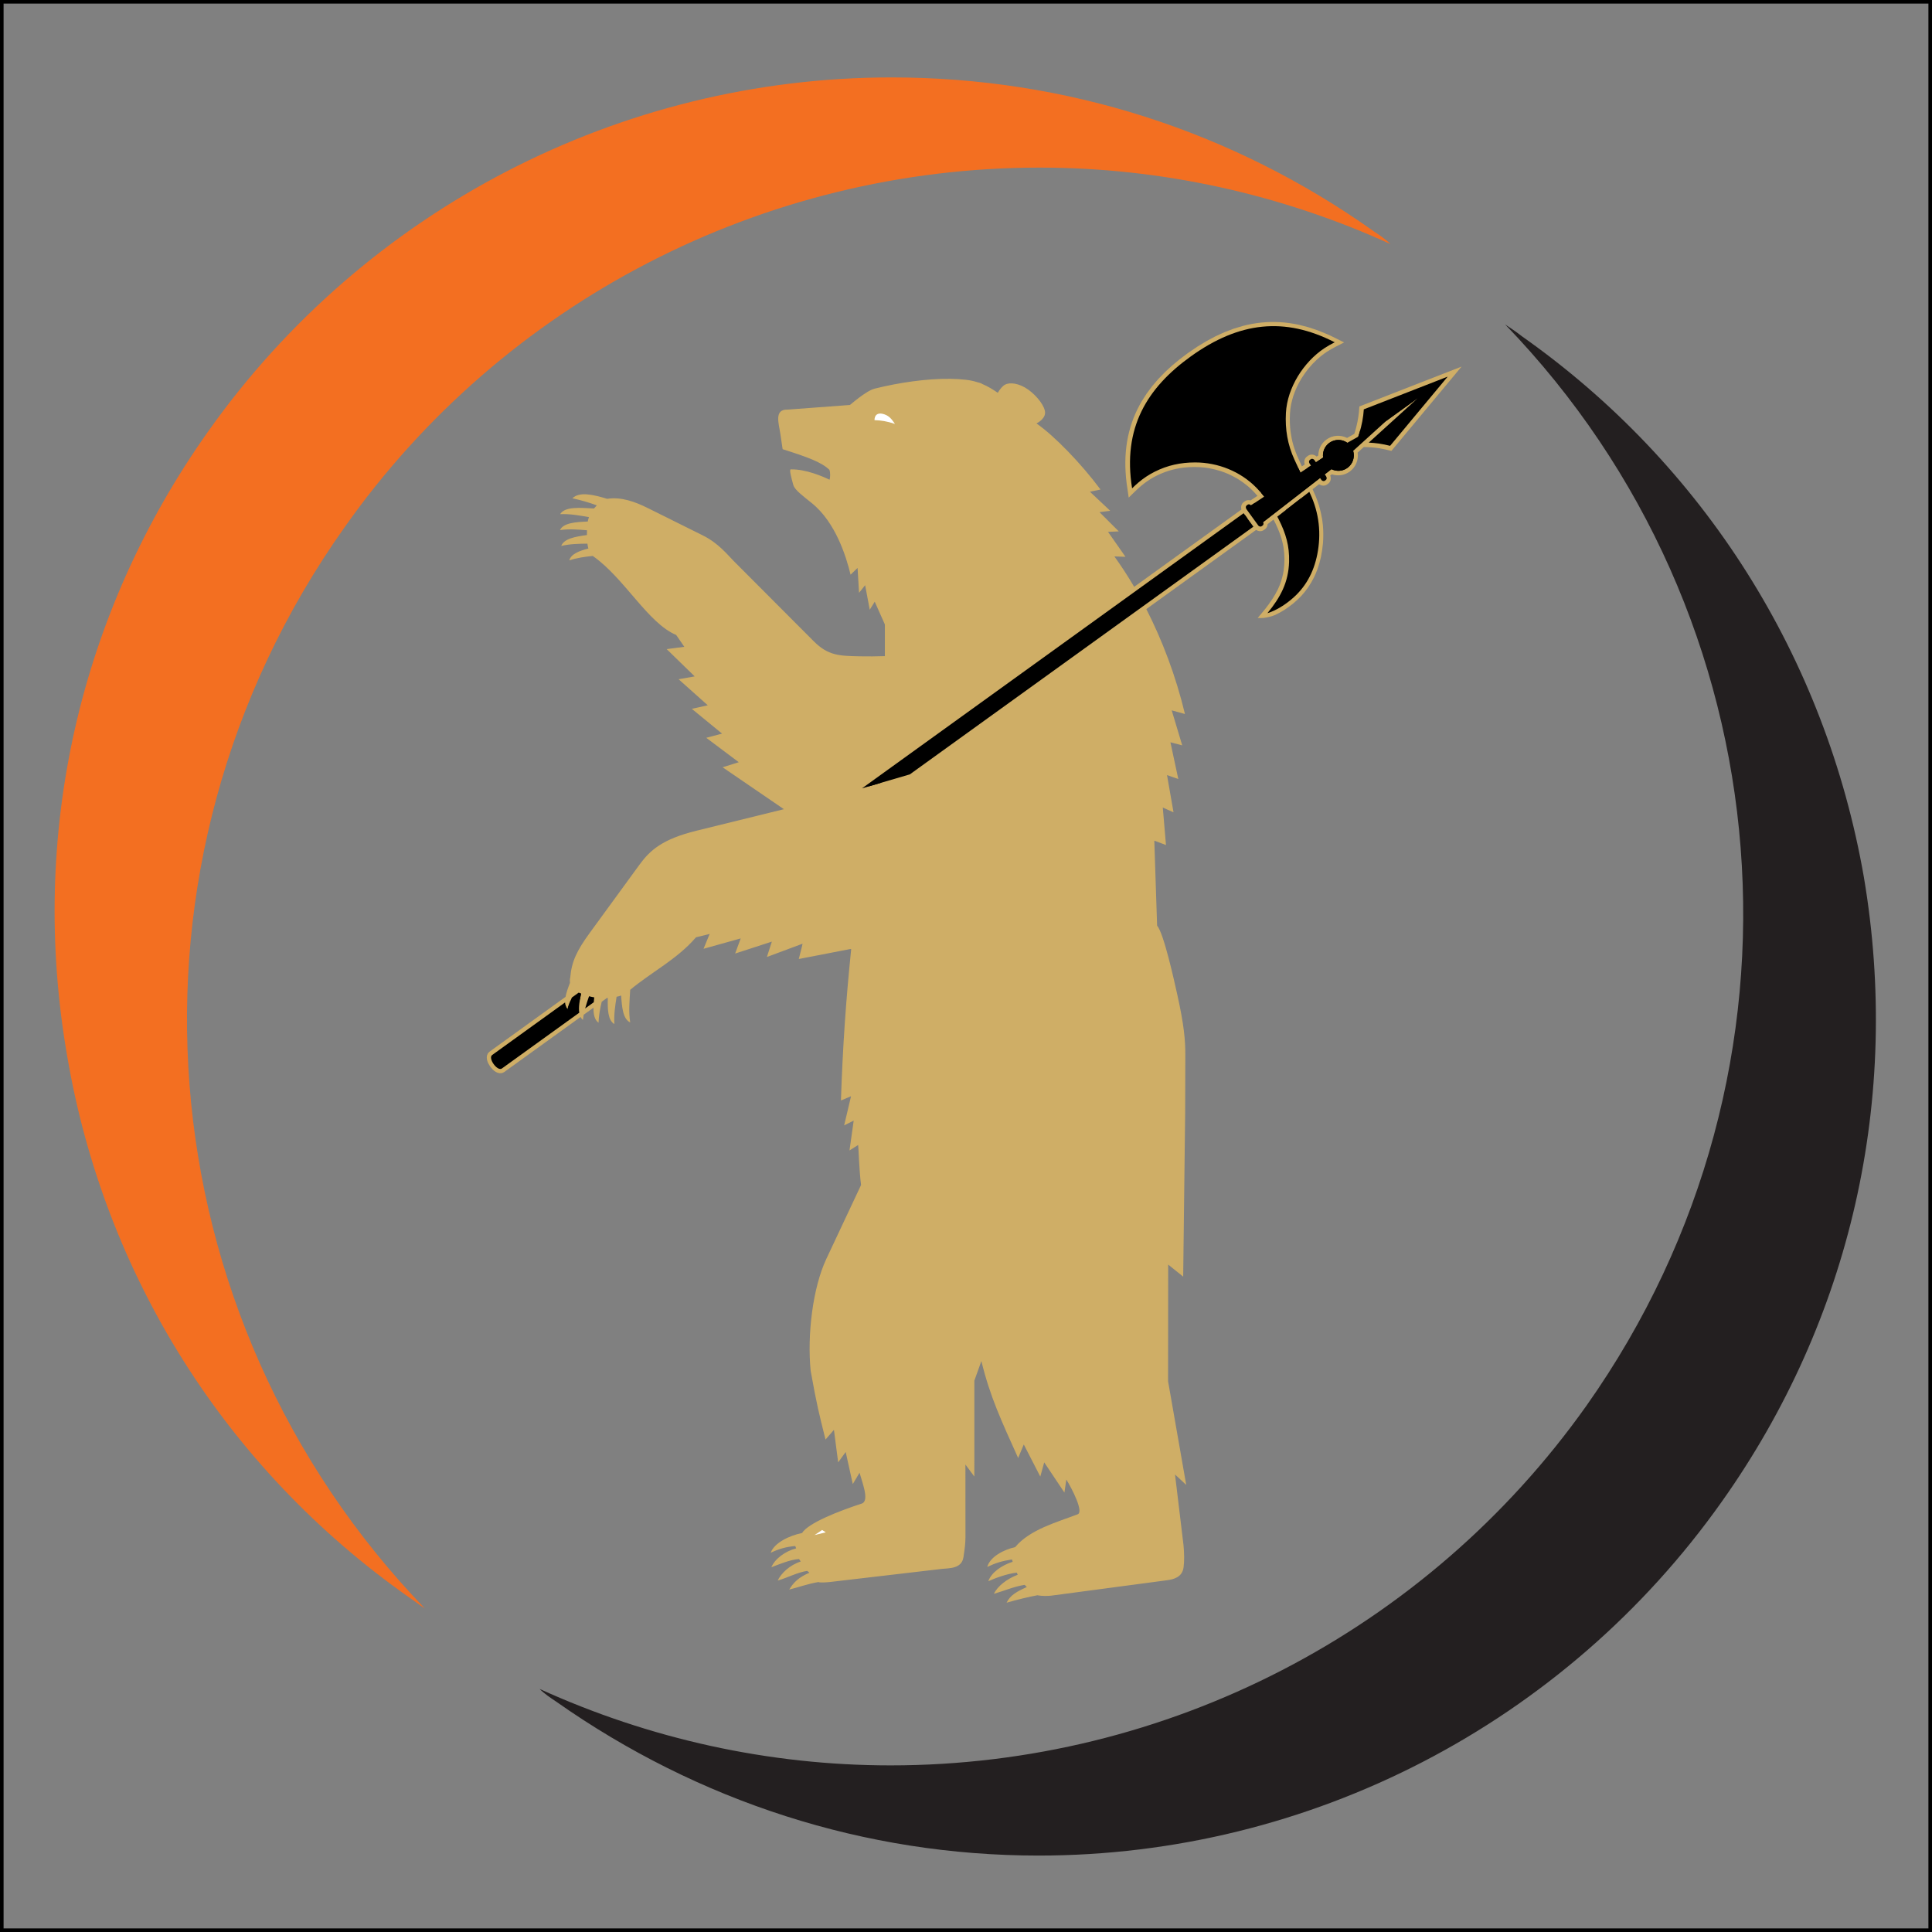 <?xml version="1.0" encoding="UTF-8" standalone="no"?>
<!DOCTYPE svg PUBLIC "-//W3C//DTD SVG 1.1//EN"
"http://www.w3.org/Graphics/SVG/1.1/DTD/svg11.dtd">

<!--<svg x="0" y="0" width="100" height="100" viewBox="305 320 320 320" version="1.1" xmlns="http://www.w3.org/2000/svg" xmlns:xlink="http://www.w3.org/1999/xlink" style="display: block;margin-left: auto;margin-right: auto;">-->
<svg width="640" height="640" xviewBox="0 0 640 640" viewBox="330 345 270 270" version="1.1" xmlns="http://www.w3.org/2000/svg" xmlns:xlink="http://www.w3.org/1999/xlink" style="display: block;margin-left: auto;margin-right: auto;">
	<rect x="330" y="345" width="270" height="270" fill="#808080" stroke="none"/>
	<defs>

		<style type="text/css"><![CDATA[

			/* ORIGINAL COLORS: */
			.upper-semicircle{ fill: #f36f21; }
			.lower-semicircle{ fill: #231f20; }
			.eagle{ fill: #CFAE66; stroke: none; }

			.background-square { stroke: black; fill: none; }
			.background-circle { xstroke: black; fill: none; }
			
			text { font: 10px Verdana, Helvetica, Arial, sans-serif; }
			
			.area-green { fill: green; }
			
			.text-blue   { fill: blue;    }
			.text-red    { fill: red;     }
			.text-green  { fill: green;   }
			.text-black  { fill: black;   }
			.text-orange { fill: #f36f21; }
			.text-dark   { fill: #231f20; }
			.text-cyan   { fill: cyan;    }
			
			.line-blue   { stroke: blue;    fill:none; }
			.line-red    { stroke: red;     fill:none; }
			.line-green  { stroke: green;   fill:none; }
			.line-black  { stroke: black;   fill:none; }
			.line-orange { stroke: #f36f21; fill:none; }
			.line-dark   { stroke: #231f20; fill:none; }
			.line-cyan   { stroke: cyan;    fill:none; }

		]]></style>

	</defs>
	
	<rect   class="background-square" id="background-square"  x="330"  y="345" width="270" height="270"/>
	<circle class="background-circle" id="background-circle" cx="465" cy="480" r="135"/>
	
	<g transform="translate(465,470)">
	<g transform="scale(0.95)">
	<g transform="translate(-465,-470)">
		
	<g transform="translate(465,470)">
	<g transform="scale(1.442)">
	<g transform="translate(-465,-470)">
	<g id="original-logo" transform="translate(-0.5,-7.75)">
	
		<!--<rect x="330" y="345" width="270" height="270"/>-->
		<g class="semicircles" id="semicircles">
			<path
				id    = "upper-semicircle"
				class = "upper-semicircle"
				d     = "M402.1,440.3c16.2,-23,42.7,-36.7,70.9,-36.7c12.4,0,24.6,2.7,35.8,7.8c-.5,-.5,-1.1,-.9,-1.7,-1.3C492.6,399.8,475.6,394.4,457.9,394.4c-27.7,0,-53.7,13.5,-69.7,36.1c-13.2,18.6,-18.3,41.2,-14.4,63.7c3.8,22.4,16.2,42.1,34.8,55.2c.6,.4,1.1,.8,1.7,1.2C381.6,520.8,377.7,474.7,402.1,440.3Z"
			/>
			
			<path
				id    = "lower-semicircle"
				class = "lower-semicircle"
				d     = "M528.8,529.9c-16.3,23,-42.8,36.7,-71,36.7c-12.4,0,-24.6,-2.7,-35.8,-7.8c.5,.5,1.1,.9,1.7,1.3c14.5,10.2,31.5,15.7,49.2,15.7c27.7,0,53.7,-13.5,69.7,-36.1c13.2,-18.6,18.3,-41.2,14.5,-63.7c-3.9,-22.4,-16.3,-42.1,-34.9,-55.2c-.5,-.4,-1.1,-.8,-1.7,-1.2c28.7,29.7,32.6,75.9,8.3,110.3Z"
			/>
		</g>
		<xpath
			id    = "eagle"
			class = "eagle"
			d     = "M452.6,499.6c0,0,-20.9,.5,-24.9,.3c-5.3,-.2,-12,-1.6,-13.2,-.2c-1.7,2,-2.5,10.2,-1.4,13.2c.3,.9,4.6,-.4,4.8,.3c0,0,-2.7,9.2,-1.3,11.6c1.4,2.2,8.7,7.2,10.5,9.4c.9,1.1,11,4.4,12.5,4.8c3,.9,7.6,-6.5,10,-5.3c0,0,-1.1,3.8,.3,3.9c1.3,.7,4.4,.8,5.2,0c1.7,-2,6.3,-22.9,6.3,-22.9c0,0,6.2,5.9,8.4,9.2c6.1,9.2,12.7,7.1,15,7.4l-2.7,5.4c3.5,1.7,6.7,5.7,11.9,8.4c3.7,1.9,16.2,5.7,22.1,8.8c4.7,2.5,9.4,6.7,11.4,10.3c1.8,3.4,3.3,2.8,3.3,2.8c0,0,-.5,-1.9,-1.2,-4c-1.2,-3.6,1.2,-3.4,1.2,-3.4c0,0,4.4,7.9,4.8,9.7c.9,4.1,3.5,7.2,3.5,7.2c0,0,1.2,-7,.5,-11.3c-1,-6.1,.5,-5.6,.5,-5.6c0,0,3.6,4.8,5.5,9.5c2.5,6,5.4,5.3,5.4,5.3c0,0,-2.1,-7.8,-3.1,-10.4c-1.7,-4.1,.1,-4.9,.1,-4.9c0,0,6.6,7.5,9.2,9.6c2.2,1.7,4.4,.9,4.4,.9c0,0,-4.5,-6.9,-5.3,-8.2c-1.9,-2.8,-1.5,-3.7,-1.5,-3.7c0,0,4.8,2.2,7.9,5.3c3.1,3,4.2,.8,4.2,.8c0,0,-7.9,-9.2,-10.5,-12.6c-2.7,-3.5,-19.7,-16.8,-23.9,-21.5c-2.2,-2.4,-18.2,-16.1,-23.4,-20.2c-5.3,-4,-8.7,-6.3,-8.7,-6.3c0,0,.8,-2.4,1.6,-3.9c.8,-1.5,1.3,-4.9,1.3,-4.9c0,0,4.8,-1.8,6.3,-1.8c1.6,.1,3.5,.8,3.5,.8c0,0,.8,-3.7,-2.3,-5.3c-3.2,-1.6,-7.8,-4,-8.5,-4.5c-1.8,-1.3,-15.8,3.8,-24.5,-4.9C472.3,473.2,455,442.2,443.4,428.6c-4.8,-5.5,-12.8,-15.2,-20.3,-25.2C412.2,389,405.5,375.6,403.7,373.3c0,0,-.5,4.5,1.7,8.4c2.2,3.8,10.1,17.1,10.1,17.1c0,0,-1.8,.3,-3.3,-1.2c-1.5,-1.5,-17.4,-21.1,-17.4,-21.1c0,0,-.7,3.8,.8,5.8c1.7,2.3,13.1,17.6,13.1,17.6c0,0,-3,-.5,-4.5,-2c-1.5,-1.5,-18.5,-16,-18.5,-16c0,0,-.8,2.8,2.9,6.7c1.2,1.3,13.8,14.7,13.8,14.7c0,0,-4.4,-1,-6.2,-2.8c-1.9,-1.9,-13.5,-5.8,-13.5,-5.8c0,0,.2,1.3,1.7,2.8c2.1,2.1,5.7,4.8,8.1,8.2l-4.3,-.9c.1,1,3.7,4.6,6.6,9.2c3.4,5.4,6.1,12.2,6.9,16.1c.9,4.3,6.6,18.6,7.3,21.3c2.7,9.7,17.6,17.6,17.6,17.6c.5,2.2,-1.1,4.2,-1.1,4.2c9.6,7.8,17.4,19.9,19.5,22.3c2.2,2.4,7.6,4.1,7.6,4.1Z"
		/>
	</g>
	</g>
	</g>
	</g>
	
	
	<g transform="scale(0.55)">
	<g
		id="g28"
		transform="translate(550,390)"
	>
		<path
			d="m 257.877,610.345 0,10e-4 2.254,-2.595 1.134,8.692 2.012,-2.777 1.897,8.58 1.808,-3.027 c 0.665,2.461 2.674,7.386 0.692,8.212 -6.212,2.017 -14.436,5.239 -16.067,7.909 -3.314,0.667 -7.419,2.58 -8.385,5.283 2.204,-1.04 4.097,-1.592 6.561,-1.798 l 0.246,0.621 c -2.989,0.773 -5.706,2.831 -6.635,5.056 1.84,-0.697 5.028,-2.057 7.408,-2.207 l 0.449,0.671 c -2.951,0.936 -5.256,3.165 -6.16,5.093 2.485,-0.696 5.179,-2.164 7.888,-2.589 l 0.612,0.489 c -2.784,1.172 -4.244,2.541 -5.417,4.51 2.687,-0.675 5.104,-1.567 7.816,-2.012 0.355,0.24 2.599,0.043 3.085,-0.014 l 29.942,-3.505 c 1.808,-0.212 5.258,0.044 5.75,-3.096 0.306,-1.952 0.548,-3.715 0.547,-5.394 l -0.014,-19.422 2.386,3.218 0.005,-25.652 1.878,-5.245 c 2.314,9.525 5.342,15.954 9.785,25.817 l 0.044,0.118 0.014,-0.034 c 0.007,0.011 0.015,0.022 0.023,0.033 0.01,-0.054 0.02,-0.106 0.03,-0.159 l 1.447,-3.461 4.416,8.581 1.051,-3.794 5.402,8.072 0.511,-3.478 c 1.581,2.536 4.684,8.657 3.053,9.285 -5.451,2.099 -12.829,4.057 -16.742,8.794 -3.041,0.656 -6.714,2.574 -7.467,5.297 2.19,-1.043 3.83,-1.564 6.61,-2.01 0.061,0.209 0.126,0.418 0.193,0.628 -2.946,0.929 -5.716,2.887 -6.515,5.196 1.793,-0.796 4.891,-1.99 7.611,-2.288 0.084,0.187 0.17,0.375 0.26,0.562 -2.893,1.093 -5.43,3.077 -6.371,5.096 2.463,-0.691 5.38,-1.958 8.233,-2.396 0.13,0.194 0.431,0.386 0.57,0.579 -2.641,1.204 -4.417,2.144 -5.418,4.198 2.858,-0.834 5.95,-1.565 8.236,-1.991 1.097,0.228 2.849,0.218 3.714,0.103 l 30.959,-4.12 c 1.817,-0.242 4.09,-0.822 4.434,-3.461 0.226,-1.736 0.18,-3.732 -0.013,-5.88 l -2.277,-18.946 2.998,2.786 -4.854,-27.719 0.028,-31.212 4.014,3.225 0.526,-43.542 0.046,-15.675 c 0.011,-3.892 -0.31,-7.992 -2.185,-16.369 -0.794,-3.548 -3.557,-16.203 -5.363,-18.297 l -0.747,-22.732 3.121,1.177 -0.853,-10.026 2.87,1.274 -1.74,-9.956 3.019,1.054 -2.11,-9.825 3.156,0.816 -2.813,-9.361 3.546,0.979 c -2.445,-10.196 -6.068,-19.714 -10.334,-28.068 l 29.373,-21.177 c 0.636,0.429 1.452,0.469 2.054,0.035 l 0.318,-0.229 c 0.435,-0.314 0.671,-0.812 0.691,-1.344 l 1.588,-1.231 c 0.712,1.348 1.332,2.743 1.837,4.169 0.363,1.079 0.641,2.149 0.834,3.269 0.163,1.053 0.242,2.089 0.253,3.152 -0.004,1.041 -0.074,2.056 -0.217,3.085 -0.215,1.311 -0.541,2.532 -1.012,3.772 -0.162,0.398 -0.331,0.788 -0.511,1.178 -0.455,0.93 -0.958,1.807 -1.52,2.677 -1.447,2.167 -2.225,3.036 -3.898,5.021 1.239,0.089 1.905,-0.016 3.083,-0.283 0.455,-0.103 1.155,-0.329 1.601,-0.524 0.878,-0.413 1.7,-0.869 2.519,-1.387 0.792,-0.524 1.544,-1.078 2.283,-1.67 0.763,-0.635 1.47,-1.294 2.156,-2.014 0.646,-0.71 1.235,-1.438 1.794,-2.22 0.62,-0.91 1.159,-1.833 1.652,-2.821 0.334,-0.707 0.632,-1.416 0.905,-2.151 0.366,-1.046 0.662,-2.091 0.907,-3.173 0.257,-1.233 0.441,-2.456 0.558,-3.713 0.121,-1.623 0.117,-3.203 -0.02,-4.829 -0.056,-0.533 -0.121,-1.06 -0.198,-1.593 -0.207,-1.248 -0.482,-2.452 -0.838,-3.667 -0.275,-0.872 -0.58,-1.72 -0.923,-2.57 -0.259,-0.606 -0.525,-1.209 -0.796,-1.811 l 1.739,-1.349 c 0.644,0.469 1.496,0.526 2.117,0.079 l 0.318,-0.229 c 0.658,-0.474 0.859,-1.369 0.549,-2.163 l 0.42,-0.326 c 1.56,0.518 3.339,0.306 4.769,-0.724 1.661,-1.197 2.422,-3.189 2.138,-5.088 l 1.636,-1.484 c 1.392,0.009 2.782,0.104 4.162,0.324 1.095,0.185 2.147,0.435 3.227,0.71 l 18.765,-22.548 -27.331,10.66 -0.113,1.511 c -0.185,1.799 -0.543,3.525 -1.055,5.255 -0.06,0.189 -0.122,0.379 -0.185,0.567 l -1.932,1.085 c -1.712,-0.869 -3.842,-0.779 -5.502,0.417 -1.425,1.026 -2.187,2.639 -2.196,4.276 l -0.436,0.289 c -0.658,-0.597 -1.613,-0.713 -2.293,-0.223 l -0.318,0.229 c -0.641,0.462 -0.85,1.326 -0.571,2.105 l -0.767,0.509 c -0.456,-0.981 -0.904,-1.966 -1.333,-2.958 -0.491,-1.185 -0.889,-2.377 -1.203,-3.623 -0.292,-1.235 -0.491,-2.465 -0.608,-3.732 -0.132,-1.691 -0.126,-3.364 0.058,-5.054 l 0.192,-1.186 c 0.171,-0.801 0.376,-1.573 0.622,-2.357 0.274,-0.786 0.575,-1.543 0.916,-2.304 0.366,-0.757 0.754,-1.486 1.181,-2.213 0.559,-0.896 1.148,-1.739 1.8,-2.573 0.398,-0.483 0.804,-0.95 1.228,-1.413 0.716,-0.74 1.45,-1.423 2.245,-2.081 0.52,-0.406 1.048,-0.802 1.602,-1.165 1.462,-0.949 3.042,-1.698 4.593,-2.489 l -3.346,-1.655 -1.275,-0.585 -2.538,-1.026 -2.522,-0.831 -2.509,-0.636 -1.25,-0.244 -1.248,-0.196 -1.245,-0.145 -1.243,-0.097 -1.24,-0.047 -1.238,0.001 -1.236,0.051 -1.235,0.1 -1.233,0.15 -1.23,0.198 -1.229,0.247 -1.228,0.295 -2.452,0.735 -2.448,0.927 -2.447,1.117 -2.449,1.305 -2.454,1.492 -2.461,1.677 -2.171,1.631 -2.049,1.695 -1.921,1.766 -1.786,1.841 -1.645,1.922 -1.496,2.008 -1.339,2.098 -0.608,1.084 -0.566,1.107 -0.523,1.133 -0.478,1.157 -0.433,1.182 -0.388,1.208 -0.341,1.234 -0.293,1.26 -0.244,1.286 -0.196,1.312 -0.145,1.34 -0.095,1.367 -0.044,1.395 0.009,1.423 0.061,1.452 0.114,1.48 0.168,1.511 0.547,3.784 c 1.142,-1.11 2.259,-2.255 3.482,-3.275 0.973,-0.79 1.981,-1.487 3.067,-2.108 1.362,-0.754 2.764,-1.354 4.247,-1.824 1.274,-0.382 2.546,-0.647 3.864,-0.813 1.927,-0.219 3.811,-0.223 5.739,-0.008 l 1.067,0.158 c 1.069,0.197 2.097,0.452 3.135,0.777 0.683,0.232 1.347,0.484 2.011,0.765 0.823,0.372 1.608,0.775 2.39,1.226 1.085,0.662 2.077,1.377 3.046,2.199 0.482,0.431 0.946,0.87 1.393,1.334 0.341,0.36 0.671,0.726 0.993,1.098 l -1.839,1.221 c -0.517,-0.158 -1.073,-0.096 -1.515,0.222 l -0.318,0.229 c -0.608,0.438 -0.826,1.238 -0.61,1.984 l -28.691,20.686 c -1.702,-2.9 -3.475,-5.621 -5.293,-8.136 l 2.968,0.101 -4.67,-6.672 2.883,-0.129 -5.161,-5.145 2.864,-0.362 -5.42,-5.096 2.826,-0.594 c -5.229,-7.027 -12.416,-14.415 -17.128,-17.672 0.011,-0.008 0.021,-0.015 0.032,-0.023 0,0 2.195,-1.059 2.265,-2.767 0.07,-1.708 -2.109,-4.541 -4.483,-6.247 -2.479,-1.781 -4.982,-2.008 -6.216,-1.346 -0.679,0.364 -1.367,1.195 -1.952,2.183 -1.339,-0.922 -2.667,-1.741 -4.168,-2.365 -0.09,-0.055 -0.179,-0.111 -0.269,-0.166 -0.31,-0.115 -0.616,-0.204 -0.918,-0.273 -0.965,-0.313 -2.01,-0.546 -3.176,-0.679 -1.312,-0.149 -2.704,-0.231 -4.152,-0.251 -6.276,-0.086 -13.623,0.978 -20.226,2.618 -2.348,0.583 -6.567,4.373 -6.631,4.373 l -16.66,1.242 c -3.715,-0.139 -2.342,3.767 -1.948,6.507 0.271,1.886 0.606,4.081 0.606,4.081 6.765,2.14 10.427,3.49 12.516,5.52 0.291,0.733 0.217,2.217 0.034,2.644 -1.675,-0.81 -6.272,-2.85 -10.382,-2.772 -0.443,0.052 0.141,2.168 0.694,4.204 0.431,1.347 2.436,2.794 4.995,4.869 6.386,5.176 9.186,14.424 10.315,19.08 l -0.002,0.027 0.007,-0.007 c 0,8e-4 3e-4,0.001 6e-4,0.002 6e-4,-10e-4 9e-4,-0.002 10e-4,-0.003 l 1.865,-1.814 0.396,6.667 1.628,-2.044 1.234,6.563 1.338,-2.143 2.704,6.078 0.001,8.481 c -2.272,0.072 -4.537,0.094 -6.627,0.05 -5.586,-0.118 -8.534,-0.158 -12.429,-4.065 L 233.307,375.35 c -1.532,-1.537 -4.04,-4.742 -8.189,-6.804 l -14.771,-7.344 c -3.325,-1.653 -7.073,-3.064 -10.875,-2.472 -3.759,-1.139 -7.406,-1.986 -9.298,-0.14 2.299,0.487 4.425,1.121 6.539,1.886 -0.269,0.266 -0.52,0.543 -0.753,0.83 -3.651,-0.16 -7.76,-0.608 -9.055,1.524 2.664,-0.115 5.103,0.344 7.709,0.799 -0.144,0.383 -0.255,0.776 -0.332,1.174 -3.231,0.134 -6.478,0.335 -7.429,2.283 2.47,-0.335 4.791,-0.152 7.237,0.049 -0.017,0.444 -0.025,0.872 -0.025,1.284 -3.098,0.42 -6.132,0.949 -6.876,2.909 2.362,-0.543 4.628,-0.586 7.007,-0.61 0.061,0.473 0.145,0.908 0.255,1.3 -2.478,0.64 -4.636,1.479 -5.107,3.17 2.095,-0.689 4.148,-0.957 6.284,-1.182 0.029,0.023 0.059,0.045 0.09,0.066 8.366,5.866 14.665,17.916 22.219,21.07 l 2.174,3.163 -4.716,0.624 7.495,7.297 -4.304,0.758 7.8,6.97 -4.268,0.941 8.09,6.632 -4.224,1.121 8.696,6.529 -4.325,1.356 16.395,11.209 -23.395,5.761 c -9.065,2.232 -12.393,5.188 -15.237,9.088 l -13.307,18.25 c -3.451,4.732 -4.855,7.698 -5.204,11.893 -0.112,0.496 -0.136,0.986 -0.071,1.449 -0.511,1.303 -0.975,2.595 -1.191,3.757 l -20.37,14.686 -0.401,0.425 -0.245,0.6 -0.053,0.579 0.065,0.531 0.141,0.494 0.197,0.469 0.525,0.877 0.666,0.774 0.383,0.335 0.425,0.291 0.484,0.229 0.565,0.132 0.645,-0.043 0.53,-0.246 20.464,-14.754 c 0.155,0.303 0.356,0.568 0.615,0.79 0.058,-0.474 0.133,-0.936 0.221,-1.392 l 2.617,-1.887 c -0.018,1.772 0.28,3.263 1.352,4.025 0.057,-1.958 0.416,-3.773 0.856,-5.617 l 1.365,-0.984 c 0.088,-0.005 0.174,-0.011 0.262,-0.017 -0.079,3.027 -8e-4,5.955 1.758,6.978 -0.157,-2.517 0.203,-4.842 0.585,-7.299 0.408,-0.083 0.826,-0.193 1.226,-0.332 0.195,3.163 0.486,6.297 2.413,7.193 -0.458,-2.956 -0.167,-5.71 6e-4,-8.724 5.862,-4.874 12.601,-8.203 17.603,-14.047 l 3.65,-0.895 -1.635,3.968 9.943,-2.775 -1.492,4.049 9.817,-3.19 -1.32,4.109 9.54,-3.551 -0.233,1.018 -0.777,3.072 13.796,-2.669 0.218,0.039 c -1.424,13.852 -2.258,26.075 -2.744,40.472 3e-4,-2e-4 6e-4,-2e-4 8e-4,-2e-4 l 2.701,-1.134 -1.841,7.8 2.554,-1.277 -1.125,7.976 2.317,-1.465 c 0.136,1.124 0.252,6.642 0.776,10.709 l -9.303,19.794 c -3.601,7.663 -5.133,20.238 -4.181,29.883 1.719,9.488 2.108,10.89 3.973,18.405 z"
			style="fill:#CFAE66;fill-rule:evenodd"
			id="path34"
		/>
		<path
			d="m 382.303,385.774 c -1.851,1.506 -3.932,2.824 -6.227,3.542 3.48,-4.234 5.627,-8.226 5.791,-13.724 0.128,-4.268 -0.864,-7.599 -2.783,-11.393 -0.12,-0.237 -0.242,-0.471 -0.367,-0.705 l 8.563,-6.638 0.25,0.542 c 2.386,5.168 2.986,10.647 1.879,16.201 -0.956,4.796 -3.158,8.959 -7.107,12.173 z m -4.155,-23.31 c 0,0 -3e-4,-3e-4 -3e-4,-3e-4 l -3.229,2.504 c 0.116,0.234 0.156,0.445 0.036,0.725 -0.133,0.189 -0.339,0.315 -0.535,0.426 -0.305,0.091 -0.515,-0.014 -0.752,-0.203 l -3.166,-4.358 c -0.184,-0.311 -0.281,-0.55 -0.132,-0.9 0.132,-0.187 0.336,-0.314 0.534,-0.425 0.303,-0.091 0.515,0.013 0.753,0.203 l 0.031,0.043 3.529,-2.342 c -0.661,-0.829 -1.363,-1.628 -2.107,-2.389 -4.261,-4.356 -10.287,-6.747 -16.346,-6.752 -3.865,-0.002 -7.405,0.753 -10.863,2.497 -1.572,0.793 -3.015,1.759 -4.361,2.9 -0.575,0.487 -1.121,1.005 -1.661,1.534 -2.603,-16.204 4.046,-26.924 15.716,-35.299 12.916,-9.269 25.107,-10.625 38.48,-3.766 -0.97,0.49 -1.901,1.006 -2.803,1.609 -5.544,3.703 -9.878,10.52 -10.25,17.278 -0.241,4.371 0.444,8.51 2.282,12.492 l 1.601,3.469 2.827,-1.876 -0.328,-0.451 c -0.184,-0.311 -0.281,-0.55 -0.132,-0.9 0.132,-0.187 0.336,-0.314 0.534,-0.425 0.303,-0.091 0.515,0.013 0.753,0.203 l 0.502,0.692 1.906,-1.265 c -0.204,-1.47 0.39,-3.006 1.673,-3.93 1.466,-1.056 3.403,-1.006 4.803,-0.016 l 2.912,-1.635 c 0.117,-0.339 0.229,-0.679 0.336,-1.019 0.619,-2.054 1.03,-4.145 1.164,-6.291 l 22.434,-8.75 -15.404,18.509 c -0.986,-0.261 -1.984,-0.457 -2.989,-0.609 -0.909,-0.127 -1.816,-0.207 -2.724,-0.249 l 13.042,-11.833 -8.425,6.072 -6.314,5.729 c 0,0 -4e-4,-1e-4 -4e-4,-1e-4 l -2.472,2.243 c 0.497,1.643 -0.07,3.496 -1.537,4.552 -1.288,0.928 -2.939,1.004 -4.271,0.337 l -1.789,1.387 0.316,0.434 c 0.183,0.311 0.281,0.553 0.132,0.901 -0.133,0.189 -0.339,0.315 -0.535,0.426 -0.304,0.091 -0.515,-0.014 -0.752,-0.203 l -0.422,-0.581 -3.041,2.357 -5e-4,-6e-4 -8.959,6.948 z"
			style="fill:black;fill-rule:evenodd"
			id="path36"
		/>
		<path
			d="m 354.566,326.072 c 2.701,-2.274 5.543,-4.204 8.668,-5.857 4.812,-2.545 12.821,-5.38 23.587,-1.956 -0.791,0.734 -1.528,1.49 -2.214,2.277 -9.001,-2.48 -17.564,-0.08 -25.172,5.406 -7.564,5.455 -12.491,12.862 -13.011,22.114 -0.998,0.415 -1.971,0.882 -2.911,1.415 -0.072,-12.191 7.656,-20.537 11.054,-23.398 z m 46.128,15.013 c -0.108,0.341 -0.22,0.681 -0.336,1.02 l 7.444,-4.18 8.416,-6.063 -15.348,8.618 c -0.057,0.202 -0.115,0.404 -0.176,0.605 z m -5.639,1.894 c 2.274,0 4.128,1.855 4.128,4.129 0,2.274 -1.854,4.129 -4.128,4.129 -0.666,0 -1.298,-0.16 -1.856,-0.442 l -0.865,0.671 -0.13,0.101 -0.793,0.615 -2.347,-3.231 0.856,-0.568 0.132,-0.087 0.917,-0.608 c -0.027,-0.19 -0.041,-0.382 -0.041,-0.579 0,-2.273 1.855,-4.129 4.129,-4.129 z m -2.157,7.646 c -0.014,-0.009 -0.028,-0.017 -0.042,-0.026 -0.009,-0.005 -0.017,-0.011 -0.025,-0.016 -3e-4,0 -3e-4,-3e-4 -6e-4,-3e-4 -0.695,-0.447 -1.25,-1.097 -1.577,-1.865 0.117,0.278 0.268,0.547 0.451,0.802 0.314,0.435 0.697,0.791 1.125,1.063 z m 1.933,-6.837 c 1.579,0 2.867,1.289 2.867,2.867 0,1.579 -1.288,2.867 -2.867,2.867 -1.579,0 -2.867,-1.289 -2.867,-2.867 0,-1.578 1.288,-2.867 2.867,-2.867 z m -1.933,6.837 c -0.014,-0.008 -0.028,-0.017 -0.042,-0.026 z m -6.14,-0.146 1.918,2.662 -13.537,10.094 -2.41,-3.346 c -0.017,-0.023 -0.033,-0.045 -0.05,-0.067 l -0.989,0.656 3.134,4.313 c 0.036,0.061 0.069,0.118 0.097,0.175 l 0.564,-0.437 c 3e-4,3e-4 3e-4,9e-4 6e-4,10e-4 l 13.728,-10.646 0.937,-0.726 -2.417,-3.326 -0.974,0.646 z m -8.038,13.016 2.342,-1.816 c 0.952,1.729 1.766,3.531 2.42,5.374 1.276,3.787 1.655,7.758 1.004,11.714 1.9,-3.422 2.624,-7.387 2.533,-11.272 -0.124,-2.81 -0.7,-5.398 -1.752,-8.005 -0.114,-0.268 -0.231,-0.535 -0.349,-0.801 l -6.198,4.805 c -2e-4,3e-4 0,6e-4 3e-4,9e-4 z m 5.691,-12.857 -2.479,1.645 c -0.631,-1.347 -1.246,-2.7 -1.815,-4.073 -2.125,-5.369 -2.694,-11.365 -1.303,-16.992 0.406,-1.443 0.898,-2.79 1.511,-4.159 0.966,-2 2.088,-3.809 3.414,-5.482 -8.46,-2.117 -16.438,0.316 -23.535,5.433 -6.873,4.957 -11.79,11.691 -12.514,20.561 4.77,-1.651 9.825,-1.901 14.775,-0.858 l 1.234,0.306 c 2.081,0.595 3.987,1.372 5.888,2.409 2.299,1.325 4.272,2.869 6.1,4.797 0.419,0.452 0.826,0.915 1.223,1.389 l -2.438,1.618 c 0.255,0.296 0.504,0.598 0.747,0.903 l 2.43,-1.612 4.785,-3.175 c 0,0 0,0 -3e-4,-3e-4 l 2.471,-1.639 -0.494,-1.071 z"
			style="fill:black;fill-rule:evenodd"
			id="path38"
		/>
		<path
			d="m 171.329,511.091 20.685,-14.914 c -0.225,-1.418 0.09,-3.249 0.483,-5.117 -0.207,-0.084 -0.416,-0.173 -0.625,-0.265 l -1.832,1.321 c -0.46,0.988 -0.866,2.005 -1.187,3.094 -0.407,-0.488 -0.597,-1.094 -0.631,-1.783 l -19.496,14.056 c -1.203,0.867 1.401,4.474 2.603,3.607 z m 22.265,-16.053 2.298,-1.657 c 0.035,-0.428 0.081,-0.865 0.131,-1.305 -0.468,-0.078 -0.931,-0.177 -1.394,-0.299 -0.379,1.091 -0.739,2.164 -1.035,3.261 z m 86.835,-62.607 91.895,-66.255 -2.615,-3.599 -102.07,73.591 12.789,-3.737 z"
			style="fill:black;fill-rule:evenodd"
			id="path40"
		/>
		<path
			d="m 370.741,364 -98.19,70.733 -3.354,0.98 100.859,-72.656 0.685,0.943 z m -178.548,128.624 -3.271,2.356 c 0.208,-0.673 0.449,-1.32 0.714,-1.95 l 2.78,-2.003 c 0.027,0.011 0.054,0.023 0.081,0.034 -0.111,0.527 -0.215,1.05 -0.303,1.562 z m -3.431,2.471 -18.838,13.571 -0.681,-0.945 19.049,-13.723 c 0.082,0.406 0.233,0.776 0.471,1.097 z"
			style="fill:black;fill-rule:evenodd"
			id="path42"
		/>
		<path
			d="m 254.93,635.892 3.024,-0.731 -0.985,-0.629 -2.039,1.36 z m 21.519,-297.192 c -2.097,-0.727 -3.772,-0.964 -5.472,-1.016 0.068,-2.538 2.539,-1.791 3.608,-1.085 0.725,0.479 1.156,1.073 1.864,2.101 z"
			style="fill: white;fill-rule:evenodd"
			id="eye"
		/>
	</g>
	</g>
	
	</g>
	</g>
	</g>

</svg>
